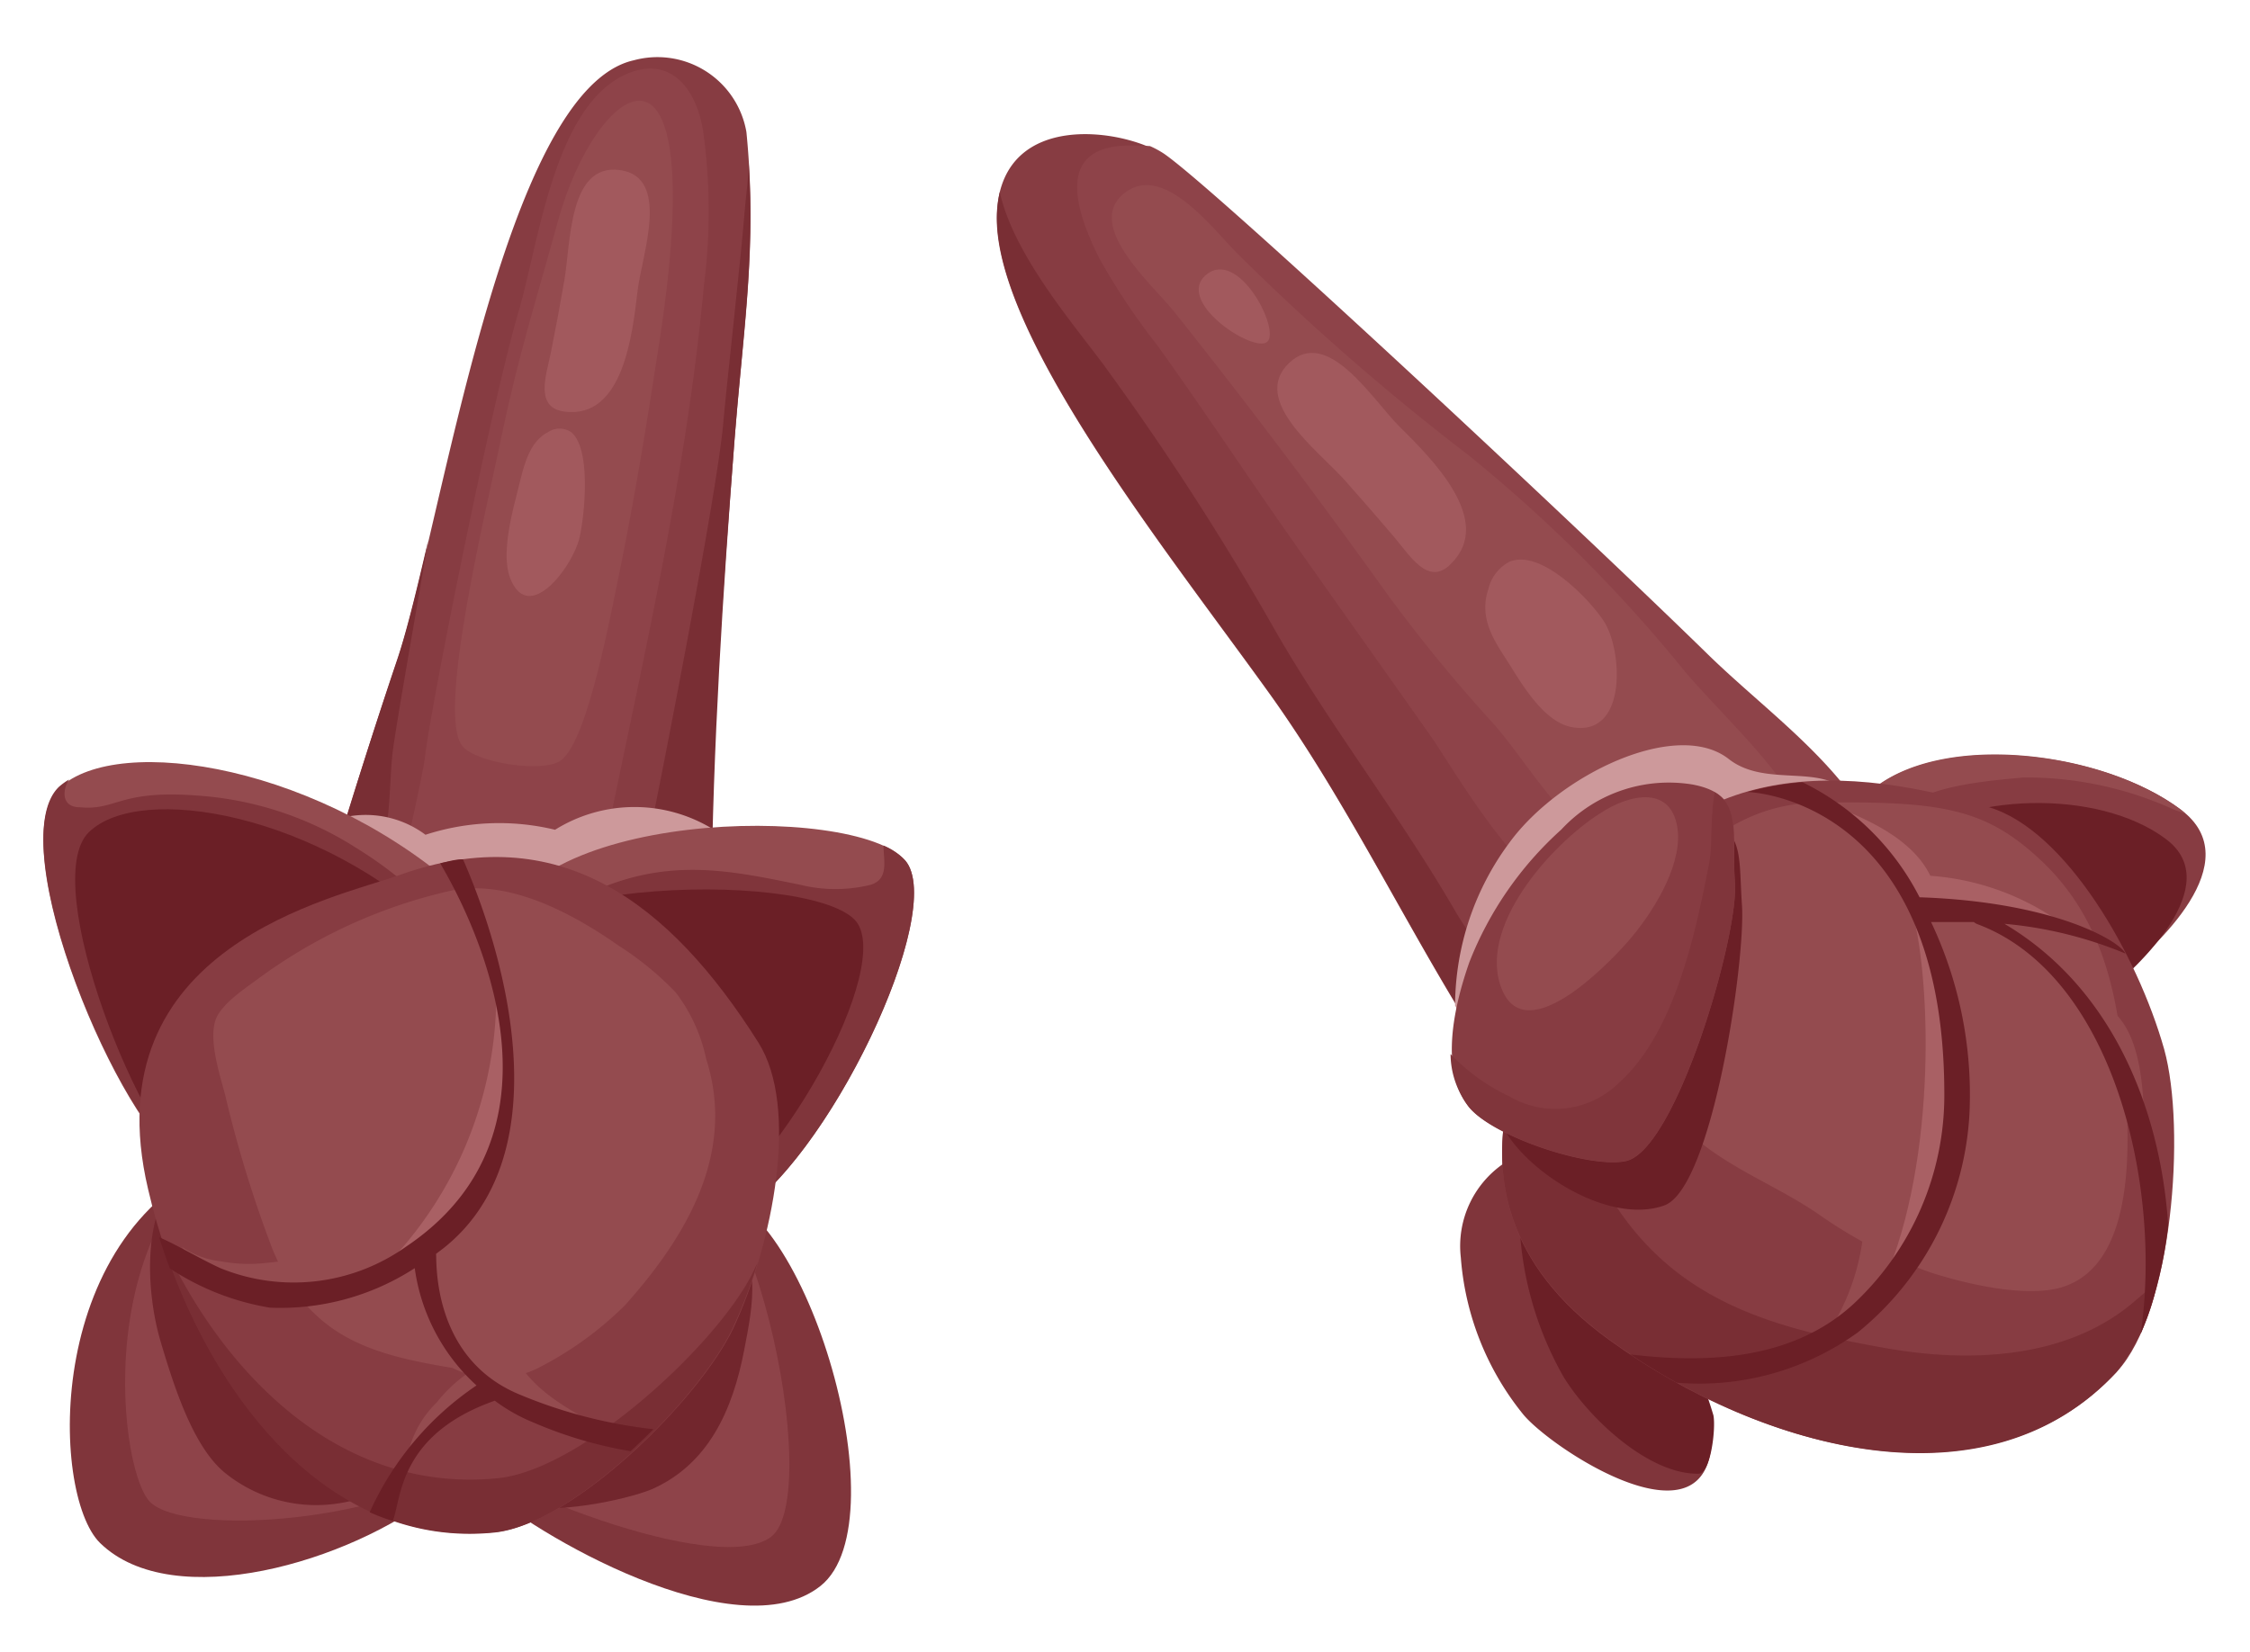 <svg xmlns="http://www.w3.org/2000/svg" viewBox="-1.74 -2.28 89.95 66.06"><title>Depositphotos_92215270_10</title><g data-name="Layer 2"><g data-name="Layer 1" style="isolation:isolate"><path d="M8.6 42.79a4 4 0 0 1 .48-2c.59-1.7 1-3.46 1.49-5.19 1.08-3.86 2.29-7.68 3.57-11.47 1.78-5.27 4.22-22.83 9.46-24A3.61 3.61 0 0 1 28.1 3c.45 4.56-.13 7.84-.48 12.39-.51 6.6-1 13.19-1 19.84a40.23 40.23 0 0 1-.62 6.84c-.77 4.48-7 3.58-10.7 3.57z" fill="#873c42"/><path d="M14.13 24.12c-.93 2.76-1.8 5.54-2.63 8.33a2.87 2.87 0 0 0 1.75.28 1.51 1.51 0 0 1 .06-.47c.55-1 .51-3.1.63-4.31.09-.89.85-5.13 1.44-8.63-.46 1.99-.87 3.68-1.25 4.8z" fill="#792e34"/><path d="M27.62 15.35c.32-4.12.82-7.22.57-11.16 0 .7-.12 1.4-.17 2.09-.1 1.39-.73 7-.85 8.4-.24 2.76-2.46 14.09-3.06 17l2.59 2c.06-6.14.46-12.24.92-18.33z" fill="#792e34"/><path d="M26.11 39.11c-1.46 0-2.62.3-3.48-1-1.17-1.77-.61-4.51-.23-6.37 1.5-7.42 3.29-14.89 4-22.6a23.14 23.14 0 0 0 0-5.95C26.17 1.23 25-.19 23.12.77c-2.73 1.42-3.33 6.68-4.12 9.38-1.06 3.57-3.5 15.7-3.75 17.84-.18 1.55-3.66 16.09-3.66 16.09l3.67 1.57c3.67 0 9.93.91 10.7-3.57.17-1 .32-2 .45-3z" fill="#8e4349"/><path d="M20.56 6.58c-.82 3-1.58 5.35-2.25 8.59-.62 3-2.61 11.14-1.56 12.39.56.67 3.22 1.08 3.93.57 1.09-.79 2-5.89 2.43-7.94.58-2.92 1-5.47 1.52-8.86C26.71-2.28 22.08 1 20.56 6.58z" fill="#944b4f"/><path d="M20.82 8.94c-.16.93-.36 2-.54 2.89s-.66 2.19.55 2.35c2.34.3 2.71-3.07 2.92-4.84.17-1.43 1.34-4.54-.71-4.82s-1.96 2.91-2.22 4.42z" fill="#a2595d"/><path d="M21.09 15a.82.82 0 0 0-.92 0c-.82.42-1 1.51-1.23 2.41s-.64 2.47-.29 3.41c.73 1.92 2.5-.42 2.78-1.61.19-.81.49-3.55-.34-4.21z" fill="#a2595d"/><path d="M20.45 30.9a9.53 9.53 0 0 0-5.18.2 4 4 0 0 0-3.45-.65c-.65 2.06-.68 3.06-1.26 5.14-.48 1.73-.9 3.49-1.49 5.19a4 4 0 0 0-.48 2l6.66 2.85c3.67 0 9.93.91 10.7-3.57a40.23 40.23 0 0 0 .72-6.89c0-2 .14-2.2.21-4.22a6 6 0 0 0-6.43-.05z" style="mix-blend-mode:multiply" fill="#cd999b"/><path d="M16.92 33.58C11.23 28.34 3 27 .63 29.23s2.46 13.62 5 15 14.26-7.91 11.29-10.65z" fill="#944b4f"/><path d="M12.46 31.6a13.46 13.46 0 0 0-6.35-2.07c-3.11-.23-3.18.61-4.66.47-.73 0-.71-.67-.43-1.11a2.75 2.75 0 0 0-.4.29c-2.34 2.23 2.46 13.62 5 15a1.29 1.29 0 0 0 .51.12 5.79 5.79 0 0 0 1.21-.41c.92-.42 2.37-1 3.85-1.82a22 22 0 0 0 5.15-4.87c.4-1.63-.52-3.52-3.88-5.6z" fill="#80353b"/><path d="M16 35c-5-4.77-12.15-6-14.19-4s2.14 12.48 4.37 13.71S18.55 37.52 16 35z" fill="#6b1f26"/><path d="M18.15 35.37c.56-5.25 14.29-5.58 16.3-3.24 1.7 2-3.13 12.17-6.92 14.29s-9.65-8.5-9.38-11.05z" fill="#944b4f"/><path d="M34.45 32.13a2.51 2.51 0 0 0-.87-.6c0 .59.23 1.34-.51 1.57a5.88 5.88 0 0 1-2.82 0c-3-.61-5.75-1.24-9.3.79-1.44.82-1.45 2.92-2 4.53 1.69 4 5.72 9.61 8.59 8 3.78-2.12 8.61-12.3 6.91-14.29z" fill="#80353b"/><path d="M16.12 37.29c.56-4.54 14.29-4.83 16.3-2.8 1.7 1.72-3.12 10.52-6.92 12.35s-9.66-7.35-9.38-9.55z" fill="#6b1f26"/><path d="M7.47 44C0 46.71.25 57.45 2.26 59.42c2.92 2.85 10 .76 13.47-2S9.93 43.16 7.47 44z" fill="#80353b"/><path d="M9.25 42.52c-7.5 2.67-6.35 13.85-5 15.25s9.79.89 13.22-1.91-5.76-14.22-8.22-13.34z" fill="#8e4349"/><path d="M5.13 45.06c-1.16 1.54-1 4.44-.45 6.3S6 55.6 7.26 56.62A5.8 5.8 0 0 0 12 57.8a3.06 3.06 0 0 0 2.52-2.51 17.36 17.36 0 0 0 .24-5 6.7 6.7 0 0 0-.76-3.08z" fill="#72262d"/><path d="M17.44 57.08c2.12 2 10.29 6.7 13.62 4.06S30.28 45 26.33 45.36s-11.7 9-8.89 11.72z" fill="#80353b"/><path d="M15.47 55.11c2.12 2 11.47 5.71 13.62 4.06s-.78-16.09-4.72-15.77-11.72 8.99-8.9 11.71z" fill="#8e4349"/><path d="M19.21 57.88c1.06.43 4.05-.17 5.11-.61 2.26-1 3.23-3.16 3.69-5.56.35-1.81.77-3.83-.82-5.05-.47-.36-3.18-1.76-3.47-1l-4.51 12.22z" fill="#72262d"/><path d="M14.23 32.71c6.34-2.27 10.79 1.06 14.35 6.7 1.64 2.6.59 8-1 11.42-1.37 2.86-6.38 7.82-9.49 8.15-7.19.77-12.25-6.52-13.91-13.71-2.29-9.72 7.5-11.64 10.05-12.56z" fill="#873c42"/><path d="M28.32 48.68c-1.46 2.86-6.83 7.82-10.16 8.15-6.2.62-10.92-4-13.45-9.56C6.78 53.74 11.53 59.68 18.05 59c3.11-.34 8.12-5.29 9.49-8.15a19.3 19.3 0 0 0 1-2.62z" fill="#792e34"/><path d="M26.49 40.06a6.61 6.61 0 0 0-1.22-2.66A12.29 12.29 0 0 0 23 35.54c-1.81-1.27-4.39-2.69-6.73-2.2a20.62 20.62 0 0 0-7.72 3.54c-.53.39-1.45 1-1.67 1.62-.29.82.18 2.24.38 3a48.26 48.26 0 0 0 1.89 6.16c1.46 3.57 4 4.23 7.2 4.76a3.83 3.83 0 0 0 3.43 0 13.83 13.83 0 0 0 3.45-2.49c2.57-2.86 4.44-6.19 3.26-9.87z" fill="#944b4f"/><path d="M14.51 56.21a4.08 4.08 0 0 1 1.21-2.41 5.85 5.85 0 0 1 1.63-1.42c.44.3.86.57.76 1.15a3.91 3.91 0 0 0-2.11.89 8.08 8.08 0 0 0-1.31 1.44z" fill="#944b4f"/><path d="M18.08 36.69s2.24 8.87-4.53 11.78a15.54 15.54 0 0 0 4.53-11.78z" fill="#a96064"/><path d="M18.83 52c.5.72.94 1.51 3.52 2.8a13.91 13.91 0 0 1-4.69-1.71c-.52-.39-.91-.67-.91-1.38a1.17 1.17 0 0 1 .27-.94.7.7 0 0 1 .88 0z" fill="#944b4f"/><path d="M5.53 47.58a3.44 3.44 0 0 0 1.58.58 6 6 0 0 0 1.8.06c1.13-.11 2.18-.3 3.31-.5.34-.06 1.48-.37 1.64-.13.35.53-.4 1.07-.77 1.23a9.52 9.52 0 0 1-1.74.47 4.49 4.49 0 0 1-1.78.16A14.64 14.64 0 0 1 8 49a6.64 6.64 0 0 0-.79-.27c-.27 0-.72 0-.93-.16z" fill="#944b4f"/><path d="M19 53.47c-3.58-1.5-3.26-5.54-3.31-5.61l.29-.22c4.53-3.58 2.73-11.12.79-15.56-.3 0-.6.09-.91.16 0 .07 6.45 10.1-1.38 15.34a7.76 7.76 0 0 1-7.41.85c-.83-.38-1.62-.87-2.45-1.24q.2.63.43 1.25a10.29 10.29 0 0 0 4 1.57 9.86 9.86 0 0 0 5.79-1.58 7.77 7.77 0 0 0 2.47 4.69 12.09 12.09 0 0 0-4.27 5.07c.3.14.61.25.92.35.35-.83.19-3.44 4.08-4.81a6.93 6.93 0 0 0 1.54.87 16.79 16.79 0 0 0 3.89 1.15c.31-.29.62-.58.91-.88a19.39 19.39 0 0 1-5.38-1.4z" fill="#6b1f26"/><path d="M76.85 34a28.54 28.54 0 0 1-4.73-4.61c-1.58-2.06-3.82-3.71-5.65-5.5-5.06-4.95-19.59-18.53-21.72-20-1.53-1-6.34-1.78-6.63 2.22-.34 4.8 6.87 13.73 11 19.5 3 4.23 5.24 8.92 8 13.35 1.52 2.44 2.13 6.26 5 7.66 1 .48 3.17 1.51 4.36 1.11s2.68-2.32 3.67-3.19a34.57 34.57 0 0 1 4.09-3.31z" fill="#873c42"/><path d="M49.21 22.88a110.52 110.52 0 0 0-6.82-10.56c-1.21-1.64-3.61-4.41-4.16-6.92a4.49 4.49 0 0 0-.1.69c-.34 4.8 6.87 13.73 11 19.5 3 4.23 5.24 8.92 8 13.35a32.8 32.8 0 0 1 1.7 3.58c2.54-2.31-1.13-6.15-2.44-8.45-2.23-3.83-4.99-7.37-7.18-11.19z" fill="#792e34"/><path d="M61.87 33.85h10.3a6.43 6.43 0 0 0 2.57-.93 2.94 2.94 0 0 0 .43-.37 23.57 23.57 0 0 1-3-3.18c-1.58-2.06-3.82-3.71-5.65-5.5-5.06-4.95-19.59-18.53-21.72-20a3.75 3.75 0 0 0-.57-.31c-.82 0-4.62-.62-2 4.53a26.77 26.77 0 0 0 2.29 3.43c1.85 2.57 3.54 5.15 5.36 7.74s3.76 5.31 5.65 8c1.13 1.67 4.03 6.74 6.34 6.59z" fill="#8e4349"/><path d="M62.44 31.56c-1.78-.91-3.17-3.44-4.51-4.94a61.71 61.71 0 0 1-4.15-5.06c-2.8-3.91-5.58-7.61-8.59-11.39-.84-1.05-3.58-3.42-2-4.71s3.58 1.46 4.58 2.44a95.66 95.66 0 0 0 9.17 8 58.22 58.22 0 0 1 8.71 8.71c1.31 1.52 2.86 2.95 4 4.59 1.47 2.09.89 3.6-1.22 4.93z" fill="#944b4f"/><path d="M76.85 34a64.46 64.46 0 0 1-4.73-4.61c-1.13-1.13-3.3-.18-4.75-1.32-2.08-1.63-6.79.63-8.77 3.35a11 11 0 0 0-2.17 6.51c.33.55 2.44 5.57 4 7.35l1.82 1.4c1 .49 3.12 1.46 4.27 1.07s2.68-2.32 3.67-3.19a34.57 34.57 0 0 1 4.09-3.31z" style="mix-blend-mode:multiply" fill="#cd999b"/><path d="M85.45 30.1c2.76 2.07-1 5.5-2.56 6.73-1.94 1.52-5.6-1.7-6.53-3.11-.7-1.06-.46-1.72-1.36-2.62-.63-.6-1.21-2.35-1.88-1.8 2.8-2.3 9.19-1.56 12.33.8z" fill="#873c42"/><path d="M85.63 30.26c-.06-.05-.11-.11-.18-.16-3.14-2.36-9.53-3.14-12.35-.8.42-.35.81.22 1.2.83a.42.42 0 0 0 .24-.14c.79-.88 3.54-1.08 4.62-1.18a14.2 14.2 0 0 1 6 1.28z" fill="#944b4f"/><path d="M84.86 31.28c2.4 1.81-1.12 5.12-2.48 6.19-1.68 1.33-4.85-1.47-5.67-2.72-.61-.92-.4-1.52-1.2-2.28-.54-.52-.69-1.48-1.27-1 2.45-2.05 7.89-2.25 10.62-.19z" fill="#6b1f26"/><path d="M58.52 44.15A4 4 0 0 0 56.66 48a11.3 11.3 0 0 0 2.48 6.26c1.11 1.38 7.62 5.67 7.55.79a9 9 0 0 0-1.59-4.72c-.58-1-1.17-2.53-2.08-3.15l-4.5-3z" fill="#80353b"/><path d="M59 45.7a13.51 13.51 0 0 0 1.77 7.08c1 1.63 3.38 3.9 5.39 3.87.49 0 .7-1.79.6-2.33a15.48 15.48 0 0 0-1.29-3.1 14.87 14.87 0 0 0-3.82-4.64z" fill="#6b1f26"/><path d="M52 16.9c.66.74 1.38 1.57 2 2.3s1.37 2 2.27 1.06c1.75-1.72-.77-4.2-2.08-5.5-1.06-1.06-2.86-4-4.4-2.52s1.13 3.47 2.21 4.66z" fill="#a2595d"/><path d="M58.59 20.19a1.67 1.67 0 0 0-.83 1.09c-.41 1.23.31 2.16.84 3s1.4 2.33 2.52 2.52c2.24.39 2-3.19 1.23-4.28-.51-.78-2.48-2.89-3.76-2.33z" fill="#a2595d"/><path d="M61.92 34.56C65.35 28.44 71.13 28 77.78 30c3.07.92 5.93 5.89 7 9.68.88 3.18.33 10.5-1.89 12.89-5.13 5.52-14.08 3.24-20.3-1.27-8.42-6.08-2.05-14.3-.67-16.74z" fill="#873c42"/><path d="M63.25 37.28a6.87 6.87 0 0 0 2.16 5.36C67 44.33 69.12 45 71 46.3a19 19 0 0 0 4.37 2.28c1.37.45 3.86 1.06 5.33.61 3.22-1 2.66-6.68 2.42-9.25-.27-2.89-1-5.68-3.25-7.8s-4-2.38-8.9-2.33-7.43 4.82-7.72 7.47z" fill="#944b4f"/><path d="M71.7 30c1.37.55 3.05 1.33 3.73 2.74A10.25 10.25 0 0 1 81 34.88a31.27 31.27 0 0 0-6-.88c-1-1.43-3.3-4-3.3-4z" fill="#a96064"/><path d="M81.36 37.62c2.58.16 2.58 3.57 2.64 5.45a13.75 13.75 0 0 1-.91-1.71 8.29 8.29 0 0 0-1-2z" fill="#944b4f"/><path d="M72.79 46.73v-.13a9.14 9.14 0 0 1-1.5 4.5A4.86 4.86 0 0 0 74 48.85c.53-1 1.63-3.09-.14-3.43z" fill="#944b4f"/><path d="M82.87 52.59A8.4 8.4 0 0 0 84.5 49c-.29.23-.58.48-.84.7-2.68 2.36-6.61 2.53-10 1.93-4.41-.78-8.26-1.8-10.84-5.75a17.53 17.53 0 0 1-2.57-8.52c-2 3.63-3.94 9.36 2.33 13.91s15.17 6.85 20.29 1.32z" fill="#792e34"/><path d="M74.66 34s4.72 6.81-1.1 15c2.2-5 1.87-12.48 1.1-15z" fill="#a96064"/><path d="M64.8 45.92c1.91-.7 3.25-9.79 3.1-12s.14-3.14-2-3.54h-.14a11 11 0 0 0-3.84 4.16c-.78 1.39-5.32 5.06-3.56 8.28.98 1.81 4.26 3.89 6.44 3.1z" fill="#6b1f26"/><path d="M57 36.2c-.58 1.66-1.23 4.29 0 5.81 1 1.19 4.83 2.45 6.26 2.14 2-.43 4.51-9 4.36-11.13s.43-3.53-1.7-3.93a5.86 5.86 0 0 0-5.24 1.8A14 14 0 0 0 57 36.2z" fill="#873c42"/><path d="M66.81 29.4c-.18 1-.09 2.2-.22 2.83C66.05 35 65.22 39 63 41a3.62 3.62 0 0 1-4.4.56 7.89 7.89 0 0 1-2.35-1.69A3.47 3.47 0 0 0 57 42c1 1.19 4.83 2.45 6.26 2.14 2-.43 4.51-9 4.36-11.13-.14-1.76.22-3.01-.81-3.61z" fill="#80353b"/><path d="M58.34 37.37c1 2.16 4.07-.94 5-2s2.11-2.9 2-4.38c-.18-1.92-1.94-1.53-3.12-.74-1.92 1.21-5.01 4.62-3.88 7.12z" fill="#944b4f"/><path d="M84.94 46.72c-.31-4.7-2.27-9.53-6.55-12.06a16.43 16.43 0 0 1 4.84 1.19c-.23-.5-2.86-2.07-8.23-2.25a10.35 10.35 0 0 0-4.68-4.6 11.3 11.3 0 0 0-2.2.39c.05 0 7.86.22 7.87 12.07a11.41 11.41 0 0 1-3.65 8.42c-2.42 2.21-5.81 2.37-8.9 2q.9.6 1.85 1.13A10.83 10.83 0 0 0 72.53 51 12.09 12.09 0 0 0 77 42.14a16.12 16.12 0 0 0-1.54-7.55h1.71a.53.53 0 0 0 .13.08c5.39 2 7.42 10.36 6.54 16.39a16.13 16.13 0 0 0 1.1-4.34z" fill="#6b1f26"/><path d="M46.49 8.7c-1.3 1.06 1.89 3.16 2.43 2.69s-1.14-3.74-2.43-2.69z" fill="#a2595d"/></g></g></svg>